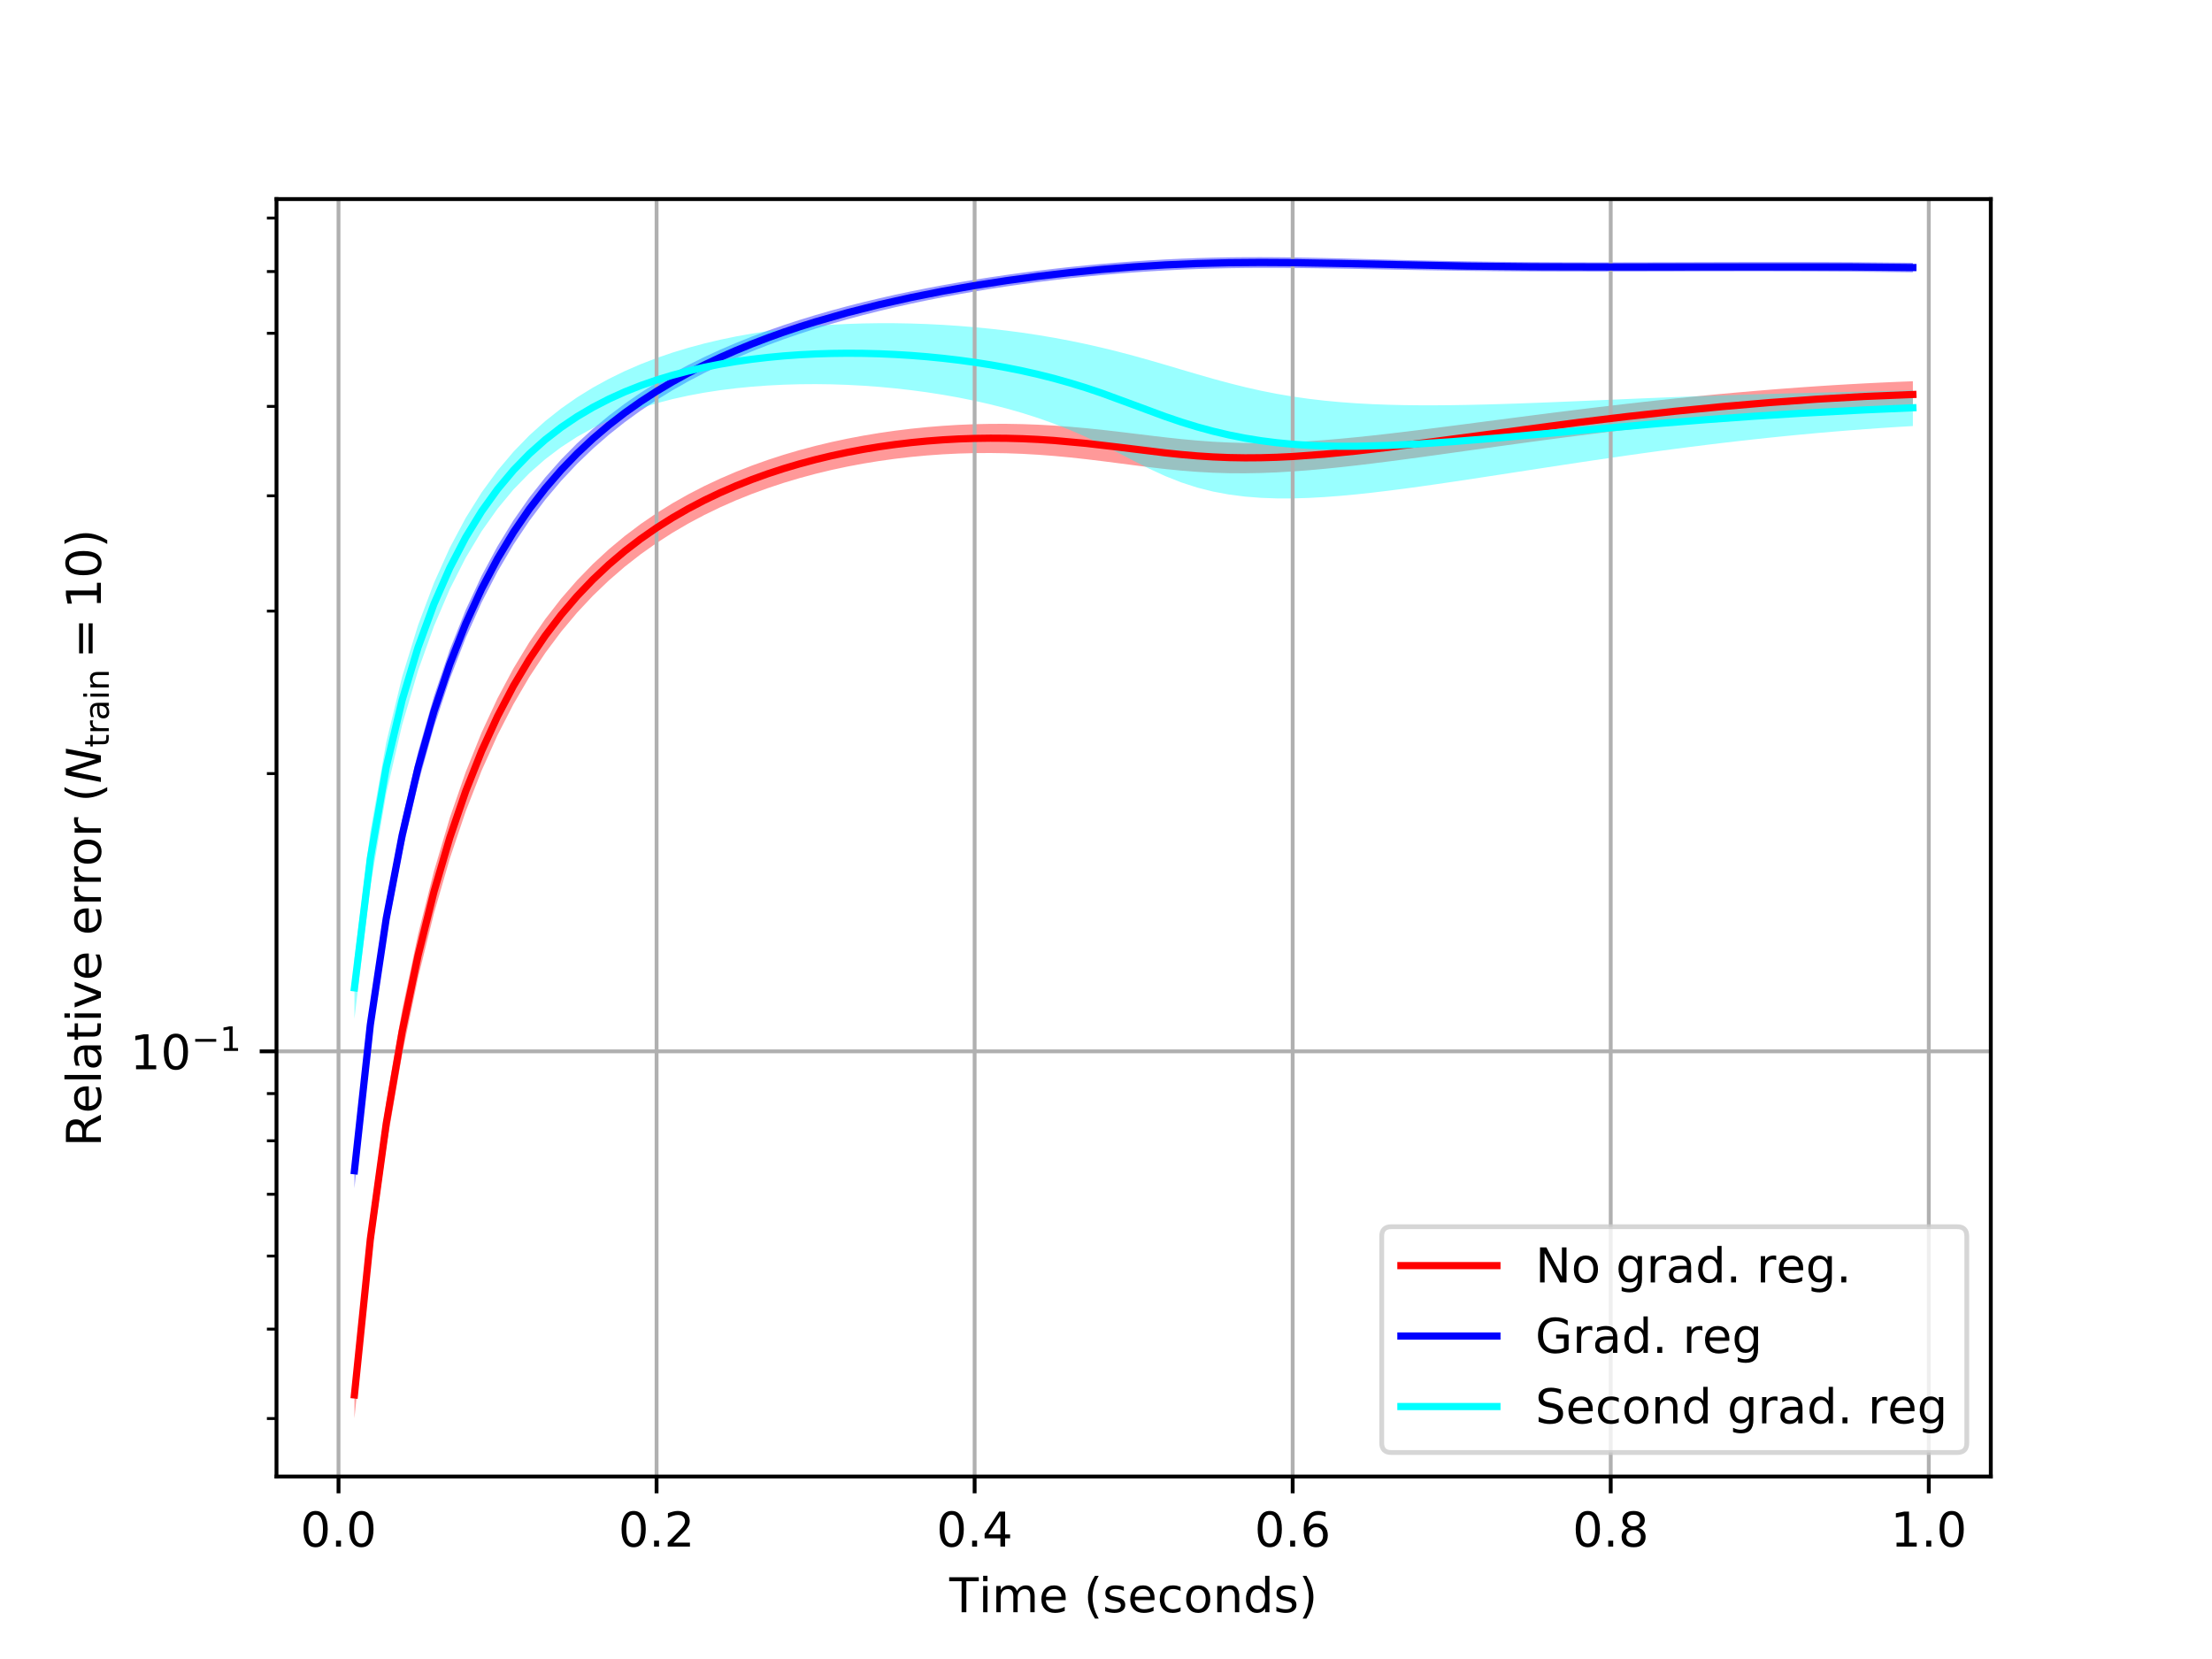 <?xml version="1.0" encoding="utf-8" standalone="no"?>
<!DOCTYPE svg PUBLIC "-//W3C//DTD SVG 1.1//EN"
  "http://www.w3.org/Graphics/SVG/1.1/DTD/svg11.dtd">
<!-- Created with matplotlib (https://matplotlib.org/) -->
<svg height="345.6pt" version="1.1" viewBox="0 0 460.8 345.6" width="460.8pt" xmlns="http://www.w3.org/2000/svg" xmlns:xlink="http://www.w3.org/1999/xlink">
 <defs>
  <style type="text/css">
*{stroke-linecap:butt;stroke-linejoin:round;white-space:pre;}
  </style>
 </defs>
 <g id="figure_1">
  <g id="patch_1">
   <path d="M 0 345.6 
L 460.8 345.6 
L 460.8 0 
L 0 0 
z
" style="fill:#ffffff;"/>
  </g>
  <g id="axes_1">
   <g id="patch_2">
    <path d="M 57.6 307.584 
L 414.72 307.584 
L 414.72 41.472 
L 57.6 41.472 
z
" style="fill:#ffffff;"/>
   </g>
   <g id="PolyCollection_1">
    <path clip-path="url(#p4f40682e6f)" d="M 73.833 285.961 
L 73.833 295.488 
L 77.146 263.022 
L 80.458 238.893 
L 83.771 219.631 
L 87.084 203.701 
L 90.397 190.274 
L 93.71 178.832 
L 97.022 169.007 
L 100.335 160.518 
L 103.648 153.141 
L 106.961 146.694 
L 110.274 141.03 
L 113.586 136.029 
L 116.899 131.591 
L 120.212 127.636 
L 123.525 124.097 
L 126.838 120.919 
L 130.15 118.054 
L 133.463 115.466 
L 136.776 113.12 
L 140.089 110.99 
L 143.402 109.053 
L 146.714 107.29 
L 150.027 105.684 
L 153.34 104.222 
L 156.653 102.89 
L 159.966 101.681 
L 163.278 100.584 
L 166.591 99.593 
L 169.904 98.702 
L 173.217 97.905 
L 176.53 97.197 
L 179.842 96.575 
L 183.155 96.035 
L 186.468 95.573 
L 189.781 95.189 
L 193.094 94.88 
L 196.406 94.644 
L 199.719 94.482 
L 203.032 94.391 
L 206.345 94.372 
L 209.658 94.424 
L 212.97 94.544 
L 216.283 94.732 
L 219.596 94.984 
L 222.909 95.294 
L 226.222 95.655 
L 229.534 96.055 
L 232.847 96.48 
L 236.16 96.912 
L 239.473 97.329 
L 242.786 97.712 
L 246.098 98.04 
L 249.411 98.3 
L 252.724 98.482 
L 256.037 98.581 
L 259.35 98.598 
L 262.662 98.538 
L 265.975 98.407 
L 269.288 98.213 
L 272.601 97.963 
L 275.914 97.666 
L 279.226 97.329 
L 282.539 96.959 
L 285.852 96.562 
L 289.165 96.144 
L 292.478 95.709 
L 295.79 95.263 
L 299.103 94.807 
L 302.416 94.347 
L 305.729 93.884 
L 309.042 93.421 
L 312.354 92.96 
L 315.667 92.503 
L 318.98 92.052 
L 322.293 91.608 
L 325.606 91.171 
L 328.918 90.744 
L 332.231 90.328 
L 335.544 89.922 
L 338.857 89.529 
L 342.17 89.148 
L 345.482 88.78 
L 348.795 88.426 
L 352.108 88.087 
L 355.421 87.762 
L 358.734 87.453 
L 362.046 87.158 
L 365.359 86.88 
L 368.672 86.618 
L 371.985 86.372 
L 375.298 86.143 
L 378.61 85.931 
L 381.923 85.736 
L 385.236 85.558 
L 388.549 85.399 
L 391.862 85.257 
L 395.174 85.135 
L 398.487 85.031 
L 398.487 79.422 
L 398.487 79.422 
L 395.174 79.551 
L 391.862 79.698 
L 388.549 79.862 
L 385.236 80.043 
L 381.923 80.24 
L 378.61 80.453 
L 375.298 80.682 
L 371.985 80.926 
L 368.672 81.185 
L 365.359 81.458 
L 362.046 81.746 
L 358.734 82.047 
L 355.421 82.362 
L 352.108 82.69 
L 348.795 83.031 
L 345.482 83.383 
L 342.17 83.747 
L 338.857 84.122 
L 335.544 84.507 
L 332.231 84.901 
L 328.918 85.305 
L 325.606 85.716 
L 322.293 86.134 
L 318.98 86.558 
L 315.667 86.986 
L 312.354 87.418 
L 309.042 87.851 
L 305.729 88.284 
L 302.416 88.715 
L 299.103 89.14 
L 295.79 89.558 
L 292.478 89.965 
L 289.165 90.357 
L 285.852 90.729 
L 282.539 91.078 
L 279.226 91.395 
L 275.914 91.677 
L 272.601 91.914 
L 269.288 92.1 
L 265.975 92.227 
L 262.662 92.287 
L 259.35 92.275 
L 256.037 92.185 
L 252.724 92.018 
L 249.411 91.776 
L 246.098 91.47 
L 242.786 91.112 
L 239.473 90.72 
L 236.16 90.315 
L 232.847 89.915 
L 229.534 89.537 
L 226.222 89.195 
L 222.909 88.899 
L 219.596 88.657 
L 216.283 88.473 
L 212.97 88.351 
L 209.658 88.292 
L 206.345 88.298 
L 203.032 88.369 
L 199.719 88.505 
L 196.406 88.708 
L 193.094 88.978 
L 189.781 89.315 
L 186.468 89.722 
L 183.155 90.2 
L 179.842 90.751 
L 176.53 91.379 
L 173.217 92.086 
L 169.904 92.877 
L 166.591 93.756 
L 163.278 94.73 
L 159.966 95.803 
L 156.653 96.983 
L 153.34 98.279 
L 150.027 99.7 
L 146.714 101.258 
L 143.402 102.966 
L 140.089 104.84 
L 136.776 106.898 
L 133.463 109.163 
L 130.15 111.661 
L 126.838 114.422 
L 123.525 117.483 
L 120.212 120.89 
L 116.899 124.696 
L 113.586 128.966 
L 110.274 133.78 
L 106.961 139.234 
L 103.648 145.45 
L 100.335 152.576 
L 97.022 160.798 
L 93.71 170.347 
L 90.397 181.517 
L 87.084 194.694 
L 83.771 210.414 
L 80.458 229.519 
L 77.146 253.548 
L 73.833 285.961 
z
" style="fill:#ff0000;fill-opacity:0.4;"/>
   </g>
   <g id="PolyCollection_2">
    <path clip-path="url(#p4f40682e6f)" d="M 73.833 240.381 
L 73.833 247.549 
L 77.146 217.099 
L 80.458 194.911 
L 83.771 177.494 
L 87.084 163.287 
L 90.397 151.442 
L 93.71 141.425 
L 97.022 132.865 
L 100.335 125.484 
L 103.648 119.069 
L 106.961 113.452 
L 110.274 108.497 
L 113.586 104.099 
L 116.899 100.172 
L 120.212 96.645 
L 123.525 93.461 
L 126.838 90.574 
L 130.15 87.945 
L 133.463 85.542 
L 136.776 83.336 
L 140.089 81.306 
L 143.402 79.432 
L 146.714 77.697 
L 150.027 76.087 
L 153.34 74.59 
L 156.653 73.195 
L 159.966 71.892 
L 163.278 70.674 
L 166.591 69.533 
L 169.904 68.463 
L 173.217 67.459 
L 176.53 66.515 
L 179.842 65.628 
L 183.155 64.794 
L 186.468 64.008 
L 189.781 63.268 
L 193.094 62.572 
L 196.406 61.917 
L 199.719 61.301 
L 203.032 60.722 
L 206.345 60.179 
L 209.658 59.67 
L 212.97 59.195 
L 216.283 58.752 
L 219.596 58.34 
L 222.909 57.96 
L 226.222 57.612 
L 229.534 57.294 
L 232.847 57.008 
L 236.16 56.753 
L 239.473 56.529 
L 242.786 56.337 
L 246.098 56.175 
L 249.411 56.045 
L 252.724 55.945 
L 256.037 55.873 
L 259.35 55.828 
L 262.662 55.807 
L 265.975 55.808 
L 269.288 55.827 
L 272.601 55.862 
L 275.914 55.909 
L 279.226 55.964 
L 282.539 56.025 
L 285.852 56.088 
L 289.165 56.153 
L 292.478 56.215 
L 295.79 56.275 
L 299.103 56.331 
L 302.416 56.382 
L 305.729 56.427 
L 309.042 56.465 
L 312.354 56.498 
L 315.667 56.525 
L 318.98 56.546 
L 322.293 56.562 
L 325.606 56.572 
L 328.918 56.579 
L 332.231 56.581 
L 335.544 56.58 
L 338.857 56.576 
L 342.17 56.57 
L 345.482 56.563 
L 348.795 56.555 
L 352.108 56.548 
L 355.421 56.54 
L 358.734 56.534 
L 362.046 56.53 
L 365.359 56.529 
L 368.672 56.53 
L 371.985 56.534 
L 375.298 56.543 
L 378.61 56.555 
L 381.923 56.573 
L 385.236 56.595 
L 388.549 56.622 
L 391.862 56.655 
L 395.174 56.692 
L 398.487 56.735 
L 398.487 54.743 
L 398.487 54.743 
L 395.174 54.705 
L 391.862 54.672 
L 388.549 54.644 
L 385.236 54.622 
L 381.923 54.605 
L 378.61 54.593 
L 375.298 54.585 
L 371.985 54.581 
L 368.672 54.581 
L 365.359 54.584 
L 362.046 54.59 
L 358.734 54.597 
L 355.421 54.606 
L 352.108 54.616 
L 348.795 54.627 
L 345.482 54.636 
L 342.17 54.644 
L 338.857 54.65 
L 335.544 54.654 
L 332.231 54.653 
L 328.918 54.649 
L 325.606 54.639 
L 322.293 54.624 
L 318.98 54.603 
L 315.667 54.574 
L 312.354 54.539 
L 309.042 54.496 
L 305.729 54.445 
L 302.416 54.386 
L 299.103 54.319 
L 295.79 54.246 
L 292.478 54.167 
L 289.165 54.083 
L 285.852 53.997 
L 282.539 53.911 
L 279.226 53.827 
L 275.914 53.748 
L 272.601 53.679 
L 269.288 53.624 
L 265.975 53.586 
L 262.662 53.568 
L 259.35 53.575 
L 256.037 53.608 
L 252.724 53.671 
L 249.411 53.764 
L 246.098 53.888 
L 242.786 54.044 
L 239.473 54.231 
L 236.16 54.45 
L 232.847 54.699 
L 229.534 54.978 
L 226.222 55.286 
L 222.909 55.624 
L 219.596 55.991 
L 216.283 56.387 
L 212.97 56.813 
L 209.658 57.269 
L 206.345 57.756 
L 203.032 58.275 
L 199.719 58.828 
L 196.406 59.415 
L 193.094 60.038 
L 189.781 60.7 
L 186.468 61.403 
L 183.155 62.149 
L 179.842 62.941 
L 176.53 63.782 
L 173.217 64.677 
L 169.904 65.629 
L 166.591 66.642 
L 163.278 67.723 
L 159.966 68.877 
L 156.653 70.111 
L 153.34 71.433 
L 150.027 72.852 
L 146.714 74.377 
L 143.402 76.021 
L 140.089 77.798 
L 136.776 79.722 
L 133.463 81.814 
L 130.15 84.095 
L 126.838 86.59 
L 123.525 89.333 
L 120.212 92.359 
L 116.899 95.716 
L 113.586 99.458 
L 110.274 103.654 
L 106.961 108.389 
L 103.648 113.771 
L 100.335 119.933 
L 97.022 127.048 
L 93.71 135.335 
L 90.397 145.083 
L 87.084 156.677 
L 83.771 170.667 
L 80.458 187.916 
L 77.146 209.991 
L 73.833 240.381 
z
" style="fill:#0000ff;fill-opacity:0.4;"/>
   </g>
   <g id="PolyCollection_3">
    <path clip-path="url(#p4f40682e6f)" d="M 73.833 199.786 
L 73.833 212.24 
L 77.146 184.735 
L 80.458 165.317 
L 83.771 151.011 
L 87.084 139.73 
L 90.397 130.461 
L 93.71 122.712 
L 97.022 116.185 
L 100.335 110.662 
L 103.648 105.974 
L 106.961 101.983 
L 110.274 98.576 
L 113.586 95.659 
L 116.899 93.157 
L 120.212 91.006 
L 123.525 89.157 
L 126.838 87.565 
L 130.15 86.195 
L 133.463 85.017 
L 136.776 84.007 
L 140.089 83.144 
L 143.402 82.412 
L 146.714 81.798 
L 150.027 81.289 
L 153.34 80.877 
L 156.653 80.552 
L 159.966 80.308 
L 163.278 80.141 
L 166.591 80.045 
L 169.904 80.02 
L 173.217 80.063 
L 176.53 80.174 
L 179.842 80.351 
L 183.155 80.594 
L 186.468 80.903 
L 189.781 81.278 
L 193.094 81.722 
L 196.406 82.237 
L 199.719 82.826 
L 203.032 83.494 
L 206.345 84.247 
L 209.658 85.092 
L 212.97 86.037 
L 216.283 87.094 
L 219.596 88.271 
L 222.909 89.579 
L 226.222 91.023 
L 229.534 92.598 
L 232.847 94.276 
L 236.16 95.996 
L 239.473 97.668 
L 242.786 99.193 
L 246.098 100.504 
L 249.411 101.574 
L 252.724 102.408 
L 256.037 103.024 
L 259.35 103.448 
L 262.662 103.708 
L 265.975 103.828 
L 269.288 103.828 
L 272.601 103.729 
L 275.914 103.546 
L 279.226 103.294 
L 282.539 102.985 
L 285.852 102.628 
L 289.165 102.233 
L 292.478 101.807 
L 295.79 101.356 
L 299.103 100.885 
L 302.416 100.4 
L 305.729 99.903 
L 309.042 99.399 
L 312.354 98.89 
L 315.667 98.379 
L 318.98 97.868 
L 322.293 97.358 
L 325.606 96.853 
L 328.918 96.352 
L 332.231 95.858 
L 335.544 95.372 
L 338.857 94.895 
L 342.17 94.429 
L 345.482 93.974 
L 348.795 93.531 
L 352.108 93.101 
L 355.421 92.685 
L 358.734 92.284 
L 362.046 91.898 
L 365.359 91.528 
L 368.672 91.173 
L 371.985 90.835 
L 375.298 90.514 
L 378.61 90.21 
L 381.923 89.923 
L 385.236 89.653 
L 388.549 89.4 
L 391.862 89.166 
L 395.174 88.95 
L 398.487 88.753 
L 398.487 81.31 
L 398.487 81.31 
L 395.174 81.39 
L 391.862 81.47 
L 388.549 81.55 
L 385.236 81.631 
L 381.923 81.712 
L 378.61 81.795 
L 375.298 81.88 
L 371.985 81.967 
L 368.672 82.058 
L 365.359 82.153 
L 362.046 82.255 
L 358.734 82.362 
L 355.421 82.475 
L 352.108 82.595 
L 348.795 82.721 
L 345.482 82.853 
L 342.17 82.989 
L 338.857 83.129 
L 335.544 83.271 
L 332.231 83.413 
L 328.918 83.555 
L 325.606 83.693 
L 322.293 83.827 
L 318.98 83.955 
L 315.667 84.073 
L 312.354 84.18 
L 309.042 84.272 
L 305.729 84.347 
L 302.416 84.4 
L 299.103 84.429 
L 295.79 84.428 
L 292.478 84.392 
L 289.165 84.315 
L 285.852 84.191 
L 282.539 84.013 
L 279.226 83.772 
L 275.914 83.463 
L 272.601 83.075 
L 269.288 82.604 
L 265.975 82.042 
L 262.662 81.387 
L 259.35 80.641 
L 256.037 79.812 
L 252.724 78.913 
L 249.411 77.963 
L 246.098 76.986 
L 242.786 76.005 
L 239.473 75.042 
L 236.16 74.116 
L 232.847 73.241 
L 229.534 72.427 
L 226.222 71.675 
L 222.909 70.987 
L 219.596 70.364 
L 216.283 69.804 
L 212.97 69.306 
L 209.658 68.868 
L 206.345 68.487 
L 203.032 68.163 
L 199.719 67.892 
L 196.406 67.673 
L 193.094 67.506 
L 189.781 67.392 
L 186.468 67.332 
L 183.155 67.326 
L 179.842 67.376 
L 176.53 67.484 
L 173.217 67.653 
L 169.904 67.883 
L 166.591 68.178 
L 163.278 68.54 
L 159.966 68.976 
L 156.653 69.488 
L 153.34 70.084 
L 150.027 70.77 
L 146.714 71.554 
L 143.402 72.446 
L 140.089 73.454 
L 136.776 74.59 
L 133.463 75.869 
L 130.15 77.306 
L 126.838 78.921 
L 123.525 80.738 
L 120.212 82.784 
L 116.899 85.096 
L 113.586 87.716 
L 110.274 90.697 
L 106.961 94.108 
L 103.648 98.032 
L 100.335 102.576 
L 97.022 107.873 
L 93.71 114.091 
L 90.397 121.45 
L 87.084 130.254 
L 83.771 140.996 
L 80.458 154.657 
L 77.146 173.285 
L 73.833 199.786 
z
" style="fill:#00ffff;fill-opacity:0.4;"/>
   </g>
   <g id="matplotlib.axis_1">
    <g id="xtick_1">
     <g id="line2d_1">
      <path clip-path="url(#p4f40682e6f)" d="M 70.52 307.584 
L 70.52 41.472 
" style="fill:none;stroke:#b0b0b0;stroke-linecap:square;stroke-width:0.8;"/>
     </g>
     <g id="line2d_2">
      <defs>
       <path d="M 0 0 
L 0 3.5 
" id="mcb058f46d9" style="stroke:#000000;stroke-width:0.8;"/>
      </defs>
      <g>
       <use style="stroke:#000000;stroke-width:0.8;" x="70.52" xlink:href="#mcb058f46d9" y="307.584"/>
      </g>
     </g>
     <g id="text_1">
      <!-- 0.0 -->
      <defs>
       <path d="M 31.781 66.406 
Q 24.172 66.406 20.328 58.906 
Q 16.5 51.422 16.5 36.375 
Q 16.5 21.391 20.328 13.891 
Q 24.172 6.391 31.781 6.391 
Q 39.453 6.391 43.281 13.891 
Q 47.125 21.391 47.125 36.375 
Q 47.125 51.422 43.281 58.906 
Q 39.453 66.406 31.781 66.406 
z
M 31.781 74.219 
Q 44.047 74.219 50.516 64.516 
Q 56.984 54.828 56.984 36.375 
Q 56.984 17.969 50.516 8.266 
Q 44.047 -1.422 31.781 -1.422 
Q 19.531 -1.422 13.062 8.266 
Q 6.594 17.969 6.594 36.375 
Q 6.594 54.828 13.062 64.516 
Q 19.531 74.219 31.781 74.219 
z
" id="DejaVuSans-48"/>
       <path d="M 10.688 12.406 
L 21 12.406 
L 21 0 
L 10.688 0 
z
" id="DejaVuSans-46"/>
      </defs>
      <g transform="translate(62.568 322.182)scale(0.1 -0.1)">
       <use xlink:href="#DejaVuSans-48"/>
       <use x="63.623" xlink:href="#DejaVuSans-46"/>
       <use x="95.41" xlink:href="#DejaVuSans-48"/>
      </g>
     </g>
    </g>
    <g id="xtick_2">
     <g id="line2d_3">
      <path clip-path="url(#p4f40682e6f)" d="M 136.776 307.584 
L 136.776 41.472 
" style="fill:none;stroke:#b0b0b0;stroke-linecap:square;stroke-width:0.8;"/>
     </g>
     <g id="line2d_4">
      <g>
       <use style="stroke:#000000;stroke-width:0.8;" x="136.776" xlink:href="#mcb058f46d9" y="307.584"/>
      </g>
     </g>
     <g id="text_2">
      <!-- 0.2 -->
      <defs>
       <path d="M 19.188 8.297 
L 53.609 8.297 
L 53.609 0 
L 7.328 0 
L 7.328 8.297 
Q 12.938 14.109 22.625 23.891 
Q 32.328 33.688 34.812 36.531 
Q 39.547 41.844 41.422 45.531 
Q 43.312 49.219 43.312 52.781 
Q 43.312 58.594 39.234 62.25 
Q 35.156 65.922 28.609 65.922 
Q 23.969 65.922 18.812 64.312 
Q 13.672 62.703 7.812 59.422 
L 7.812 69.391 
Q 13.766 71.781 18.938 73 
Q 24.125 74.219 28.422 74.219 
Q 39.75 74.219 46.484 68.547 
Q 53.219 62.891 53.219 53.422 
Q 53.219 48.922 51.531 44.891 
Q 49.859 40.875 45.406 35.406 
Q 44.188 33.984 37.641 27.219 
Q 31.109 20.453 19.188 8.297 
z
" id="DejaVuSans-50"/>
      </defs>
      <g transform="translate(128.824 322.182)scale(0.1 -0.1)">
       <use xlink:href="#DejaVuSans-48"/>
       <use x="63.623" xlink:href="#DejaVuSans-46"/>
       <use x="95.41" xlink:href="#DejaVuSans-50"/>
      </g>
     </g>
    </g>
    <g id="xtick_3">
     <g id="line2d_5">
      <path clip-path="url(#p4f40682e6f)" d="M 203.032 307.584 
L 203.032 41.472 
" style="fill:none;stroke:#b0b0b0;stroke-linecap:square;stroke-width:0.8;"/>
     </g>
     <g id="line2d_6">
      <g>
       <use style="stroke:#000000;stroke-width:0.8;" x="203.032" xlink:href="#mcb058f46d9" y="307.584"/>
      </g>
     </g>
     <g id="text_3">
      <!-- 0.4 -->
      <defs>
       <path d="M 37.797 64.312 
L 12.891 25.391 
L 37.797 25.391 
z
M 35.203 72.906 
L 47.609 72.906 
L 47.609 25.391 
L 58.016 25.391 
L 58.016 17.188 
L 47.609 17.188 
L 47.609 0 
L 37.797 0 
L 37.797 17.188 
L 4.891 17.188 
L 4.891 26.703 
z
" id="DejaVuSans-52"/>
      </defs>
      <g transform="translate(195.08 322.182)scale(0.1 -0.1)">
       <use xlink:href="#DejaVuSans-48"/>
       <use x="63.623" xlink:href="#DejaVuSans-46"/>
       <use x="95.41" xlink:href="#DejaVuSans-52"/>
      </g>
     </g>
    </g>
    <g id="xtick_4">
     <g id="line2d_7">
      <path clip-path="url(#p4f40682e6f)" d="M 269.288 307.584 
L 269.288 41.472 
" style="fill:none;stroke:#b0b0b0;stroke-linecap:square;stroke-width:0.8;"/>
     </g>
     <g id="line2d_8">
      <g>
       <use style="stroke:#000000;stroke-width:0.8;" x="269.288" xlink:href="#mcb058f46d9" y="307.584"/>
      </g>
     </g>
     <g id="text_4">
      <!-- 0.6 -->
      <defs>
       <path d="M 33.016 40.375 
Q 26.375 40.375 22.484 35.828 
Q 18.609 31.297 18.609 23.391 
Q 18.609 15.531 22.484 10.953 
Q 26.375 6.391 33.016 6.391 
Q 39.656 6.391 43.531 10.953 
Q 47.406 15.531 47.406 23.391 
Q 47.406 31.297 43.531 35.828 
Q 39.656 40.375 33.016 40.375 
z
M 52.594 71.297 
L 52.594 62.312 
Q 48.875 64.062 45.094 64.984 
Q 41.312 65.922 37.594 65.922 
Q 27.828 65.922 22.672 59.328 
Q 17.531 52.734 16.797 39.406 
Q 19.672 43.656 24.016 45.922 
Q 28.375 48.188 33.594 48.188 
Q 44.578 48.188 50.953 41.516 
Q 57.328 34.859 57.328 23.391 
Q 57.328 12.156 50.688 5.359 
Q 44.047 -1.422 33.016 -1.422 
Q 20.359 -1.422 13.672 8.266 
Q 6.984 17.969 6.984 36.375 
Q 6.984 53.656 15.188 63.938 
Q 23.391 74.219 37.203 74.219 
Q 40.922 74.219 44.703 73.484 
Q 48.484 72.75 52.594 71.297 
z
" id="DejaVuSans-54"/>
      </defs>
      <g transform="translate(261.336 322.182)scale(0.1 -0.1)">
       <use xlink:href="#DejaVuSans-48"/>
       <use x="63.623" xlink:href="#DejaVuSans-46"/>
       <use x="95.41" xlink:href="#DejaVuSans-54"/>
      </g>
     </g>
    </g>
    <g id="xtick_5">
     <g id="line2d_9">
      <path clip-path="url(#p4f40682e6f)" d="M 335.544 307.584 
L 335.544 41.472 
" style="fill:none;stroke:#b0b0b0;stroke-linecap:square;stroke-width:0.8;"/>
     </g>
     <g id="line2d_10">
      <g>
       <use style="stroke:#000000;stroke-width:0.8;" x="335.544" xlink:href="#mcb058f46d9" y="307.584"/>
      </g>
     </g>
     <g id="text_5">
      <!-- 0.8 -->
      <defs>
       <path d="M 31.781 34.625 
Q 24.75 34.625 20.719 30.859 
Q 16.703 27.094 16.703 20.516 
Q 16.703 13.922 20.719 10.156 
Q 24.75 6.391 31.781 6.391 
Q 38.812 6.391 42.859 10.172 
Q 46.922 13.969 46.922 20.516 
Q 46.922 27.094 42.891 30.859 
Q 38.875 34.625 31.781 34.625 
z
M 21.922 38.812 
Q 15.578 40.375 12.031 44.719 
Q 8.5 49.078 8.5 55.328 
Q 8.5 64.062 14.719 69.141 
Q 20.953 74.219 31.781 74.219 
Q 42.672 74.219 48.875 69.141 
Q 55.078 64.062 55.078 55.328 
Q 55.078 49.078 51.531 44.719 
Q 48 40.375 41.703 38.812 
Q 48.828 37.156 52.797 32.312 
Q 56.781 27.484 56.781 20.516 
Q 56.781 9.906 50.312 4.234 
Q 43.844 -1.422 31.781 -1.422 
Q 19.734 -1.422 13.25 4.234 
Q 6.781 9.906 6.781 20.516 
Q 6.781 27.484 10.781 32.312 
Q 14.797 37.156 21.922 38.812 
z
M 18.312 54.391 
Q 18.312 48.734 21.844 45.562 
Q 25.391 42.391 31.781 42.391 
Q 38.141 42.391 41.719 45.562 
Q 45.312 48.734 45.312 54.391 
Q 45.312 60.062 41.719 63.234 
Q 38.141 66.406 31.781 66.406 
Q 25.391 66.406 21.844 63.234 
Q 18.312 60.062 18.312 54.391 
z
" id="DejaVuSans-56"/>
      </defs>
      <g transform="translate(327.592 322.182)scale(0.1 -0.1)">
       <use xlink:href="#DejaVuSans-48"/>
       <use x="63.623" xlink:href="#DejaVuSans-46"/>
       <use x="95.41" xlink:href="#DejaVuSans-56"/>
      </g>
     </g>
    </g>
    <g id="xtick_6">
     <g id="line2d_11">
      <path clip-path="url(#p4f40682e6f)" d="M 401.8 307.584 
L 401.8 41.472 
" style="fill:none;stroke:#b0b0b0;stroke-linecap:square;stroke-width:0.8;"/>
     </g>
     <g id="line2d_12">
      <g>
       <use style="stroke:#000000;stroke-width:0.8;" x="401.8" xlink:href="#mcb058f46d9" y="307.584"/>
      </g>
     </g>
     <g id="text_6">
      <!-- 1.0 -->
      <defs>
       <path d="M 12.406 8.297 
L 28.516 8.297 
L 28.516 63.922 
L 10.984 60.406 
L 10.984 69.391 
L 28.422 72.906 
L 38.281 72.906 
L 38.281 8.297 
L 54.391 8.297 
L 54.391 0 
L 12.406 0 
z
" id="DejaVuSans-49"/>
      </defs>
      <g transform="translate(393.849 322.182)scale(0.1 -0.1)">
       <use xlink:href="#DejaVuSans-49"/>
       <use x="63.623" xlink:href="#DejaVuSans-46"/>
       <use x="95.41" xlink:href="#DejaVuSans-48"/>
      </g>
     </g>
    </g>
    <g id="text_7">
     <!-- $\mathrm{Time \ (seconds)}$ -->
     <defs>
      <path d="M -0.297 72.906 
L 61.375 72.906 
L 61.375 64.594 
L 35.5 64.594 
L 35.5 0 
L 25.594 0 
L 25.594 64.594 
L -0.297 64.594 
z
" id="DejaVuSans-84"/>
      <path d="M 9.422 54.688 
L 18.406 54.688 
L 18.406 0 
L 9.422 0 
z
M 9.422 75.984 
L 18.406 75.984 
L 18.406 64.594 
L 9.422 64.594 
z
" id="DejaVuSans-105"/>
      <path d="M 52 44.188 
Q 55.375 50.25 60.062 53.125 
Q 64.75 56 71.094 56 
Q 79.641 56 84.281 50.016 
Q 88.922 44.047 88.922 33.016 
L 88.922 0 
L 79.891 0 
L 79.891 32.719 
Q 79.891 40.578 77.094 44.375 
Q 74.312 48.188 68.609 48.188 
Q 61.625 48.188 57.562 43.547 
Q 53.516 38.922 53.516 30.906 
L 53.516 0 
L 44.484 0 
L 44.484 32.719 
Q 44.484 40.625 41.703 44.406 
Q 38.922 48.188 33.109 48.188 
Q 26.219 48.188 22.156 43.531 
Q 18.109 38.875 18.109 30.906 
L 18.109 0 
L 9.078 0 
L 9.078 54.688 
L 18.109 54.688 
L 18.109 46.188 
Q 21.188 51.219 25.484 53.609 
Q 29.781 56 35.688 56 
Q 41.656 56 45.828 52.969 
Q 50 49.953 52 44.188 
z
" id="DejaVuSans-109"/>
      <path d="M 56.203 29.594 
L 56.203 25.203 
L 14.891 25.203 
Q 15.484 15.922 20.484 11.062 
Q 25.484 6.203 34.422 6.203 
Q 39.594 6.203 44.453 7.469 
Q 49.312 8.734 54.109 11.281 
L 54.109 2.781 
Q 49.266 0.734 44.188 -0.344 
Q 39.109 -1.422 33.891 -1.422 
Q 20.797 -1.422 13.156 6.188 
Q 5.516 13.812 5.516 26.812 
Q 5.516 40.234 12.766 48.109 
Q 20.016 56 32.328 56 
Q 43.359 56 49.781 48.891 
Q 56.203 41.797 56.203 29.594 
z
M 47.219 32.234 
Q 47.125 39.594 43.094 43.984 
Q 39.062 48.391 32.422 48.391 
Q 24.906 48.391 20.391 44.141 
Q 15.875 39.891 15.188 32.172 
z
" id="DejaVuSans-101"/>
      <path d="M 31 75.875 
Q 24.469 64.656 21.281 53.656 
Q 18.109 42.672 18.109 31.391 
Q 18.109 20.125 21.312 9.062 
Q 24.516 -2 31 -13.188 
L 23.188 -13.188 
Q 15.875 -1.703 12.234 9.375 
Q 8.594 20.453 8.594 31.391 
Q 8.594 42.281 12.203 53.312 
Q 15.828 64.359 23.188 75.875 
z
" id="DejaVuSans-40"/>
      <path d="M 44.281 53.078 
L 44.281 44.578 
Q 40.484 46.531 36.375 47.5 
Q 32.281 48.484 27.875 48.484 
Q 21.188 48.484 17.844 46.438 
Q 14.5 44.391 14.5 40.281 
Q 14.5 37.156 16.891 35.375 
Q 19.281 33.594 26.516 31.984 
L 29.594 31.297 
Q 39.156 29.25 43.188 25.516 
Q 47.219 21.781 47.219 15.094 
Q 47.219 7.469 41.188 3.016 
Q 35.156 -1.422 24.609 -1.422 
Q 20.219 -1.422 15.453 -0.562 
Q 10.688 0.297 5.422 2 
L 5.422 11.281 
Q 10.406 8.688 15.234 7.391 
Q 20.062 6.109 24.812 6.109 
Q 31.156 6.109 34.562 8.281 
Q 37.984 10.453 37.984 14.406 
Q 37.984 18.062 35.516 20.016 
Q 33.062 21.969 24.703 23.781 
L 21.578 24.516 
Q 13.234 26.266 9.516 29.906 
Q 5.812 33.547 5.812 39.891 
Q 5.812 47.609 11.281 51.797 
Q 16.75 56 26.812 56 
Q 31.781 56 36.172 55.266 
Q 40.578 54.547 44.281 53.078 
z
" id="DejaVuSans-115"/>
      <path d="M 48.781 52.594 
L 48.781 44.188 
Q 44.969 46.297 41.141 47.344 
Q 37.312 48.391 33.406 48.391 
Q 24.656 48.391 19.812 42.844 
Q 14.984 37.312 14.984 27.297 
Q 14.984 17.281 19.812 11.734 
Q 24.656 6.203 33.406 6.203 
Q 37.312 6.203 41.141 7.25 
Q 44.969 8.297 48.781 10.406 
L 48.781 2.094 
Q 45.016 0.344 40.984 -0.531 
Q 36.969 -1.422 32.422 -1.422 
Q 20.062 -1.422 12.781 6.344 
Q 5.516 14.109 5.516 27.297 
Q 5.516 40.672 12.859 48.328 
Q 20.219 56 33.016 56 
Q 37.156 56 41.109 55.141 
Q 45.062 54.297 48.781 52.594 
z
" id="DejaVuSans-99"/>
      <path d="M 30.609 48.391 
Q 23.391 48.391 19.188 42.75 
Q 14.984 37.109 14.984 27.297 
Q 14.984 17.484 19.156 11.844 
Q 23.344 6.203 30.609 6.203 
Q 37.797 6.203 41.984 11.859 
Q 46.188 17.531 46.188 27.297 
Q 46.188 37.016 41.984 42.703 
Q 37.797 48.391 30.609 48.391 
z
M 30.609 56 
Q 42.328 56 49.016 48.375 
Q 55.719 40.766 55.719 27.297 
Q 55.719 13.875 49.016 6.219 
Q 42.328 -1.422 30.609 -1.422 
Q 18.844 -1.422 12.172 6.219 
Q 5.516 13.875 5.516 27.297 
Q 5.516 40.766 12.172 48.375 
Q 18.844 56 30.609 56 
z
" id="DejaVuSans-111"/>
      <path d="M 54.891 33.016 
L 54.891 0 
L 45.906 0 
L 45.906 32.719 
Q 45.906 40.484 42.875 44.328 
Q 39.844 48.188 33.797 48.188 
Q 26.516 48.188 22.312 43.547 
Q 18.109 38.922 18.109 30.906 
L 18.109 0 
L 9.078 0 
L 9.078 54.688 
L 18.109 54.688 
L 18.109 46.188 
Q 21.344 51.125 25.703 53.562 
Q 30.078 56 35.797 56 
Q 45.219 56 50.047 50.172 
Q 54.891 44.344 54.891 33.016 
z
" id="DejaVuSans-110"/>
      <path d="M 45.406 46.391 
L 45.406 75.984 
L 54.391 75.984 
L 54.391 0 
L 45.406 0 
L 45.406 8.203 
Q 42.578 3.328 38.25 0.953 
Q 33.938 -1.422 27.875 -1.422 
Q 17.969 -1.422 11.734 6.484 
Q 5.516 14.406 5.516 27.297 
Q 5.516 40.188 11.734 48.094 
Q 17.969 56 27.875 56 
Q 33.938 56 38.25 53.625 
Q 42.578 51.266 45.406 46.391 
z
M 14.797 27.297 
Q 14.797 17.391 18.875 11.75 
Q 22.953 6.109 30.078 6.109 
Q 37.203 6.109 41.297 11.75 
Q 45.406 17.391 45.406 27.297 
Q 45.406 37.203 41.297 42.844 
Q 37.203 48.484 30.078 48.484 
Q 22.953 48.484 18.875 42.844 
Q 14.797 37.203 14.797 27.297 
z
" id="DejaVuSans-100"/>
      <path d="M 8.016 75.875 
L 15.828 75.875 
Q 23.141 64.359 26.781 53.312 
Q 30.422 42.281 30.422 31.391 
Q 30.422 20.453 26.781 9.375 
Q 23.141 -1.703 15.828 -13.188 
L 8.016 -13.188 
Q 14.5 -2 17.703 9.062 
Q 20.906 20.125 20.906 31.391 
Q 20.906 42.672 17.703 53.656 
Q 14.5 64.656 8.016 75.875 
z
" id="DejaVuSans-41"/>
     </defs>
     <g transform="translate(197.76 335.861)scale(0.1 -0.1)">
      <use transform="translate(0 0.016)" xlink:href="#DejaVuSans-84"/>
      <use transform="translate(61.084 0.016)" xlink:href="#DejaVuSans-105"/>
      <use transform="translate(88.867 0.016)" xlink:href="#DejaVuSans-109"/>
      <use transform="translate(186.279 0.016)" xlink:href="#DejaVuSans-101"/>
      <use transform="translate(280.273 0.016)" xlink:href="#DejaVuSans-40"/>
      <use transform="translate(319.287 0.016)" xlink:href="#DejaVuSans-115"/>
      <use transform="translate(371.386 0.016)" xlink:href="#DejaVuSans-101"/>
      <use transform="translate(432.91 0.016)" xlink:href="#DejaVuSans-99"/>
      <use transform="translate(487.89 0.016)" xlink:href="#DejaVuSans-111"/>
      <use transform="translate(549.072 0.016)" xlink:href="#DejaVuSans-110"/>
      <use transform="translate(612.451 0.016)" xlink:href="#DejaVuSans-100"/>
      <use transform="translate(675.927 0.016)" xlink:href="#DejaVuSans-115"/>
      <use transform="translate(728.027 0.016)" xlink:href="#DejaVuSans-41"/>
     </g>
    </g>
   </g>
   <g id="matplotlib.axis_2">
    <g id="ytick_1">
     <g id="line2d_13">
      <path clip-path="url(#p4f40682e6f)" d="M 57.6 219.017 
L 414.72 219.017 
" style="fill:none;stroke:#b0b0b0;stroke-linecap:square;stroke-width:0.8;"/>
     </g>
     <g id="line2d_14">
      <defs>
       <path d="M 0 0 
L -3.5 0 
" id="m6365d3a2de" style="stroke:#000000;stroke-width:0.8;"/>
      </defs>
      <g>
       <use style="stroke:#000000;stroke-width:0.8;" x="57.6" xlink:href="#m6365d3a2de" y="219.017"/>
      </g>
     </g>
     <g id="text_8">
      <!-- $\mathdefault{10^{-1}}$ -->
      <defs>
       <path d="M 10.594 35.5 
L 73.188 35.5 
L 73.188 27.203 
L 10.594 27.203 
z
" id="DejaVuSans-8722"/>
      </defs>
      <g transform="translate(27.1 222.816)scale(0.1 -0.1)">
       <use transform="translate(0 0.684)" xlink:href="#DejaVuSans-49"/>
       <use transform="translate(63.623 0.684)" xlink:href="#DejaVuSans-48"/>
       <use transform="translate(128.203 38.966)scale(0.7)" xlink:href="#DejaVuSans-8722"/>
       <use transform="translate(186.855 38.966)scale(0.7)" xlink:href="#DejaVuSans-49"/>
      </g>
     </g>
    </g>
    <g id="ytick_2">
     <g id="line2d_15">
      <defs>
       <path d="M 0 0 
L -2 0 
" id="mcad5b3515f" style="stroke:#000000;stroke-width:0.6;"/>
      </defs>
      <g>
       <use style="stroke:#000000;stroke-width:0.6;" x="57.6" xlink:href="#mcad5b3515f" y="295.51"/>
      </g>
     </g>
    </g>
    <g id="ytick_3">
     <g id="line2d_16">
      <g>
       <use style="stroke:#000000;stroke-width:0.6;" x="57.6" xlink:href="#mcad5b3515f" y="276.882"/>
      </g>
     </g>
    </g>
    <g id="ytick_4">
     <g id="line2d_17">
      <g>
       <use style="stroke:#000000;stroke-width:0.6;" x="57.6" xlink:href="#mcad5b3515f" y="261.661"/>
      </g>
     </g>
    </g>
    <g id="ytick_5">
     <g id="line2d_18">
      <g>
       <use style="stroke:#000000;stroke-width:0.6;" x="57.6" xlink:href="#mcad5b3515f" y="248.792"/>
      </g>
     </g>
    </g>
    <g id="ytick_6">
     <g id="line2d_19">
      <g>
       <use style="stroke:#000000;stroke-width:0.6;" x="57.6" xlink:href="#mcad5b3515f" y="237.645"/>
      </g>
     </g>
    </g>
    <g id="ytick_7">
     <g id="line2d_20">
      <g>
       <use style="stroke:#000000;stroke-width:0.6;" x="57.6" xlink:href="#mcad5b3515f" y="227.812"/>
      </g>
     </g>
    </g>
    <g id="ytick_8">
     <g id="line2d_21">
      <g>
       <use style="stroke:#000000;stroke-width:0.6;" x="57.6" xlink:href="#mcad5b3515f" y="161.151"/>
      </g>
     </g>
    </g>
    <g id="ytick_9">
     <g id="line2d_22">
      <g>
       <use style="stroke:#000000;stroke-width:0.6;" x="57.6" xlink:href="#mcad5b3515f" y="127.303"/>
      </g>
     </g>
    </g>
    <g id="ytick_10">
     <g id="line2d_23">
      <g>
       <use style="stroke:#000000;stroke-width:0.6;" x="57.6" xlink:href="#mcad5b3515f" y="103.286"/>
      </g>
     </g>
    </g>
    <g id="ytick_11">
     <g id="line2d_24">
      <g>
       <use style="stroke:#000000;stroke-width:0.6;" x="57.6" xlink:href="#mcad5b3515f" y="84.658"/>
      </g>
     </g>
    </g>
    <g id="ytick_12">
     <g id="line2d_25">
      <g>
       <use style="stroke:#000000;stroke-width:0.6;" x="57.6" xlink:href="#mcad5b3515f" y="69.437"/>
      </g>
     </g>
    </g>
    <g id="ytick_13">
     <g id="line2d_26">
      <g>
       <use style="stroke:#000000;stroke-width:0.6;" x="57.6" xlink:href="#mcad5b3515f" y="56.569"/>
      </g>
     </g>
    </g>
    <g id="ytick_14">
     <g id="line2d_27">
      <g>
       <use style="stroke:#000000;stroke-width:0.6;" x="57.6" xlink:href="#mcad5b3515f" y="45.421"/>
      </g>
     </g>
    </g>
    <g id="text_9">
     <!-- $\mathrm{Relative \ error}$ ($N_{\mathrm{train}}=10$) -->
     <defs>
      <path d="M 44.391 34.188 
Q 47.562 33.109 50.562 29.594 
Q 53.562 26.078 56.594 19.922 
L 66.609 0 
L 56 0 
L 46.688 18.703 
Q 43.062 26.031 39.672 28.422 
Q 36.281 30.812 30.422 30.812 
L 19.672 30.812 
L 19.672 0 
L 9.812 0 
L 9.812 72.906 
L 32.078 72.906 
Q 44.578 72.906 50.734 67.672 
Q 56.891 62.453 56.891 51.906 
Q 56.891 45.016 53.688 40.469 
Q 50.484 35.938 44.391 34.188 
z
M 19.672 64.797 
L 19.672 38.922 
L 32.078 38.922 
Q 39.203 38.922 42.844 42.219 
Q 46.484 45.516 46.484 51.906 
Q 46.484 58.297 42.844 61.547 
Q 39.203 64.797 32.078 64.797 
z
" id="DejaVuSans-82"/>
      <path d="M 9.422 75.984 
L 18.406 75.984 
L 18.406 0 
L 9.422 0 
z
" id="DejaVuSans-108"/>
      <path d="M 34.281 27.484 
Q 23.391 27.484 19.188 25 
Q 14.984 22.516 14.984 16.5 
Q 14.984 11.719 18.141 8.906 
Q 21.297 6.109 26.703 6.109 
Q 34.188 6.109 38.703 11.406 
Q 43.219 16.703 43.219 25.484 
L 43.219 27.484 
z
M 52.203 31.203 
L 52.203 0 
L 43.219 0 
L 43.219 8.297 
Q 40.141 3.328 35.547 0.953 
Q 30.953 -1.422 24.312 -1.422 
Q 15.922 -1.422 10.953 3.297 
Q 6 8.016 6 15.922 
Q 6 25.141 12.172 29.828 
Q 18.359 34.516 30.609 34.516 
L 43.219 34.516 
L 43.219 35.406 
Q 43.219 41.609 39.141 45 
Q 35.062 48.391 27.688 48.391 
Q 23 48.391 18.547 47.266 
Q 14.109 46.141 10.016 43.891 
L 10.016 52.203 
Q 14.938 54.109 19.578 55.047 
Q 24.219 56 28.609 56 
Q 40.484 56 46.344 49.844 
Q 52.203 43.703 52.203 31.203 
z
" id="DejaVuSans-97"/>
      <path d="M 18.312 70.219 
L 18.312 54.688 
L 36.812 54.688 
L 36.812 47.703 
L 18.312 47.703 
L 18.312 18.016 
Q 18.312 11.328 20.141 9.422 
Q 21.969 7.516 27.594 7.516 
L 36.812 7.516 
L 36.812 0 
L 27.594 0 
Q 17.188 0 13.234 3.875 
Q 9.281 7.766 9.281 18.016 
L 9.281 47.703 
L 2.688 47.703 
L 2.688 54.688 
L 9.281 54.688 
L 9.281 70.219 
z
" id="DejaVuSans-116"/>
      <path d="M 2.984 54.688 
L 12.5 54.688 
L 29.594 8.797 
L 46.688 54.688 
L 56.203 54.688 
L 35.688 0 
L 23.484 0 
z
" id="DejaVuSans-118"/>
      <path d="M 41.109 46.297 
Q 39.594 47.172 37.812 47.578 
Q 36.031 48 33.891 48 
Q 26.266 48 22.188 43.047 
Q 18.109 38.094 18.109 28.812 
L 18.109 0 
L 9.078 0 
L 9.078 54.688 
L 18.109 54.688 
L 18.109 46.188 
Q 20.953 51.172 25.484 53.578 
Q 30.031 56 36.531 56 
Q 37.453 56 38.578 55.875 
Q 39.703 55.766 41.062 55.516 
z
" id="DejaVuSans-114"/>
      <path id="DejaVuSans-32"/>
      <path d="M 16.891 72.906 
L 30.172 72.906 
L 50.297 10.406 
L 62.5 72.906 
L 72.125 72.906 
L 57.906 0 
L 44.578 0 
L 24.516 62.891 
L 12.312 0 
L 2.688 0 
z
" id="DejaVuSans-Oblique-78"/>
      <path d="M 10.594 45.406 
L 73.188 45.406 
L 73.188 37.203 
L 10.594 37.203 
z
M 10.594 25.484 
L 73.188 25.484 
L 73.188 17.188 
L 10.594 17.188 
z
" id="DejaVuSans-61"/>
     </defs>
     <g transform="translate(21.02 238.878)rotate(-90)scale(0.1 -0.1)">
      <use transform="translate(0 0.016)" xlink:href="#DejaVuSans-82"/>
      <use transform="translate(69.482 0.016)" xlink:href="#DejaVuSans-101"/>
      <use transform="translate(131.006 0.016)" xlink:href="#DejaVuSans-108"/>
      <use transform="translate(158.789 0.016)" xlink:href="#DejaVuSans-97"/>
      <use transform="translate(220.068 0.016)" xlink:href="#DejaVuSans-116"/>
      <use transform="translate(259.277 0.016)" xlink:href="#DejaVuSans-105"/>
      <use transform="translate(287.061 0.016)" xlink:href="#DejaVuSans-118"/>
      <use transform="translate(346.24 0.016)" xlink:href="#DejaVuSans-101"/>
      <use transform="translate(440.234 0.016)" xlink:href="#DejaVuSans-101"/>
      <use transform="translate(501.757 0.016)" xlink:href="#DejaVuSans-114"/>
      <use transform="translate(542.871 0.016)" xlink:href="#DejaVuSans-114"/>
      <use transform="translate(583.984 0.016)" xlink:href="#DejaVuSans-111"/>
      <use transform="translate(645.166 0.016)" xlink:href="#DejaVuSans-114"/>
      <use transform="translate(686.279 0.016)" xlink:href="#DejaVuSans-32"/>
      <use transform="translate(718.066 0.016)" xlink:href="#DejaVuSans-40"/>
      <use transform="translate(757.08 0.016)" xlink:href="#DejaVuSans-Oblique-78"/>
      <use transform="translate(831.884 -16.391)scale(0.7)" xlink:href="#DejaVuSans-116"/>
      <use transform="translate(859.331 -16.391)scale(0.7)" xlink:href="#DejaVuSans-114"/>
      <use transform="translate(888.11 -16.391)scale(0.7)" xlink:href="#DejaVuSans-97"/>
      <use transform="translate(931.006 -16.391)scale(0.7)" xlink:href="#DejaVuSans-105"/>
      <use transform="translate(950.454 -16.391)scale(0.7)" xlink:href="#DejaVuSans-110"/>
      <use transform="translate(1017.036 0.016)" xlink:href="#DejaVuSans-61"/>
      <use transform="translate(1120.307 0.016)" xlink:href="#DejaVuSans-49"/>
      <use transform="translate(1183.93 0.016)" xlink:href="#DejaVuSans-48"/>
      <use transform="translate(1247.553 0.016)" xlink:href="#DejaVuSans-41"/>
     </g>
    </g>
   </g>
   <g id="line2d_28">
    <path clip-path="url(#p4f40682e6f)" d="M 73.833 290.588 
L 77.146 258.151 
L 80.458 234.075 
L 83.771 214.896 
L 87.084 199.076 
L 90.397 185.781 
L 93.71 174.482 
L 97.022 164.801 
L 100.335 156.453 
L 103.648 149.207 
L 106.961 142.881 
L 110.274 137.326 
L 113.586 132.423 
L 116.899 128.073 
L 120.212 124.195 
L 123.525 120.725 
L 126.838 117.607 
L 130.15 114.796 
L 133.463 112.255 
L 136.776 109.951 
L 140.089 107.858 
L 143.402 105.954 
L 146.714 104.22 
L 150.027 102.639 
L 153.34 101.198 
L 156.653 99.885 
L 159.966 98.69 
L 163.278 97.606 
L 166.591 96.624 
L 169.904 95.739 
L 173.217 94.945 
L 176.53 94.237 
L 179.842 93.612 
L 183.155 93.066 
L 186.468 92.596 
L 189.781 92.201 
L 193.094 91.877 
L 196.406 91.624 
L 199.719 91.44 
L 203.032 91.326 
L 206.345 91.28 
L 209.658 91.302 
L 212.97 91.39 
L 216.283 91.544 
L 219.596 91.761 
L 226.222 92.362 
L 232.847 93.133 
L 242.786 94.347 
L 246.098 94.69 
L 249.411 94.975 
L 252.724 95.187 
L 256.037 95.322 
L 259.35 95.377 
L 262.662 95.354 
L 265.975 95.26 
L 269.288 95.1 
L 275.914 94.618 
L 282.539 93.966 
L 289.165 93.2 
L 299.103 91.926 
L 328.918 87.98 
L 338.857 86.781 
L 348.795 85.685 
L 358.734 84.706 
L 368.672 83.857 
L 378.61 83.147 
L 388.549 82.585 
L 398.487 82.18 
" style="fill:none;stroke:#ff0000;stroke-linecap:square;stroke-width:1.5;"/>
   </g>
   <g id="line2d_29">
    <path clip-path="url(#p4f40682e6f)" d="M 73.833 243.888 
L 77.146 213.469 
L 80.458 191.34 
L 83.771 174.011 
L 87.084 159.917 
L 90.397 148.202 
L 93.71 138.325 
L 97.022 129.906 
L 100.335 122.663 
L 103.648 116.378 
L 106.961 110.882 
L 110.274 106.04 
L 113.586 101.746 
L 116.899 97.914 
L 120.212 94.475 
L 123.525 91.371 
L 126.838 88.559 
L 130.15 85.998 
L 133.463 83.657 
L 136.776 81.51 
L 140.089 79.534 
L 143.402 77.709 
L 146.714 76.021 
L 150.027 74.454 
L 153.34 72.997 
L 156.653 71.639 
L 159.966 70.371 
L 163.278 69.185 
L 166.591 68.075 
L 169.904 67.034 
L 176.53 65.138 
L 183.155 63.461 
L 189.781 61.974 
L 196.406 60.657 
L 203.032 59.49 
L 209.658 58.461 
L 216.283 57.561 
L 222.909 56.784 
L 229.534 56.128 
L 236.16 55.593 
L 242.786 55.182 
L 249.411 54.897 
L 256.037 54.733 
L 262.662 54.68 
L 269.288 54.718 
L 279.226 54.888 
L 305.729 55.43 
L 318.98 55.569 
L 335.544 55.611 
L 385.236 55.603 
L 398.487 55.733 
" style="fill:none;stroke:#0000ff;stroke-linecap:square;stroke-width:1.5;"/>
   </g>
   <g id="line2d_30">
    <path clip-path="url(#p4f40682e6f)" d="M 73.833 205.781 
L 77.146 178.814 
L 80.458 159.817 
L 83.771 145.853 
L 87.084 134.858 
L 90.397 125.834 
L 93.71 118.291 
L 97.022 111.925 
L 100.335 106.521 
L 103.648 101.909 
L 106.961 97.953 
L 110.274 94.543 
L 113.586 91.593 
L 116.899 89.029 
L 120.212 86.794 
L 123.525 84.841 
L 126.838 83.131 
L 130.15 81.632 
L 133.463 80.318 
L 136.776 79.166 
L 140.089 78.158 
L 143.402 77.28 
L 146.714 76.519 
L 150.027 75.864 
L 153.34 75.306 
L 156.653 74.837 
L 159.966 74.45 
L 163.278 74.139 
L 166.591 73.901 
L 169.904 73.731 
L 173.217 73.628 
L 176.53 73.588 
L 179.842 73.612 
L 183.155 73.697 
L 186.468 73.842 
L 189.781 74.047 
L 193.094 74.312 
L 196.406 74.638 
L 199.719 75.025 
L 203.032 75.477 
L 206.345 75.996 
L 209.658 76.586 
L 212.97 77.253 
L 216.283 78.002 
L 219.596 78.838 
L 222.909 79.767 
L 226.222 80.79 
L 229.534 81.904 
L 236.16 84.341 
L 242.786 86.796 
L 246.098 87.92 
L 249.411 88.937 
L 252.724 89.836 
L 256.037 90.614 
L 259.35 91.269 
L 262.662 91.804 
L 265.975 92.226 
L 269.288 92.543 
L 272.601 92.765 
L 275.914 92.902 
L 279.226 92.964 
L 282.539 92.961 
L 289.165 92.794 
L 295.79 92.463 
L 302.416 92.017 
L 312.354 91.211 
L 328.918 89.708 
L 345.482 88.228 
L 355.421 87.424 
L 365.359 86.709 
L 375.298 86.085 
L 388.549 85.383 
L 398.487 84.949 
" style="fill:none;stroke:#00ffff;stroke-linecap:square;stroke-width:1.5;"/>
   </g>
   <g id="patch_3">
    <path d="M 57.6 307.584 
L 57.6 41.472 
" style="fill:none;stroke:#000000;stroke-linecap:square;stroke-linejoin:miter;stroke-width:0.8;"/>
   </g>
   <g id="patch_4">
    <path d="M 414.72 307.584 
L 414.72 41.472 
" style="fill:none;stroke:#000000;stroke-linecap:square;stroke-linejoin:miter;stroke-width:0.8;"/>
   </g>
   <g id="patch_5">
    <path d="M 57.6 307.584 
L 414.72 307.584 
" style="fill:none;stroke:#000000;stroke-linecap:square;stroke-linejoin:miter;stroke-width:0.8;"/>
   </g>
   <g id="patch_6">
    <path d="M 57.6 41.472 
L 414.72 41.472 
" style="fill:none;stroke:#000000;stroke-linecap:square;stroke-linejoin:miter;stroke-width:0.8;"/>
   </g>
   <g id="legend_1">
    <g id="patch_7">
     <path d="M 289.836 302.584 
L 407.72 302.584 
Q 409.72 302.584 409.72 300.584 
L 409.72 257.55 
Q 409.72 255.55 407.72 255.55 
L 289.836 255.55 
Q 287.836 255.55 287.836 257.55 
L 287.836 300.584 
Q 287.836 302.584 289.836 302.584 
z
" style="fill:#ffffff;opacity:0.8;stroke:#cccccc;stroke-linejoin:miter;"/>
    </g>
    <g id="line2d_31">
     <path d="M 291.836 263.648 
L 311.836 263.648 
" style="fill:none;stroke:#ff0000;stroke-linecap:square;stroke-width:1.5;"/>
    </g>
    <g id="line2d_32"/>
    <g id="text_10">
     <!-- No grad. reg. -->
     <defs>
      <path d="M 9.812 72.906 
L 23.094 72.906 
L 55.422 11.922 
L 55.422 72.906 
L 64.984 72.906 
L 64.984 0 
L 51.703 0 
L 19.391 60.984 
L 19.391 0 
L 9.812 0 
z
" id="DejaVuSans-78"/>
      <path d="M 45.406 27.984 
Q 45.406 37.75 41.375 43.109 
Q 37.359 48.484 30.078 48.484 
Q 22.859 48.484 18.828 43.109 
Q 14.797 37.75 14.797 27.984 
Q 14.797 18.266 18.828 12.891 
Q 22.859 7.516 30.078 7.516 
Q 37.359 7.516 41.375 12.891 
Q 45.406 18.266 45.406 27.984 
z
M 54.391 6.781 
Q 54.391 -7.172 48.188 -13.984 
Q 42 -20.797 29.203 -20.797 
Q 24.469 -20.797 20.266 -20.094 
Q 16.062 -19.391 12.109 -17.922 
L 12.109 -9.188 
Q 16.062 -11.328 19.922 -12.344 
Q 23.781 -13.375 27.781 -13.375 
Q 36.625 -13.375 41.016 -8.766 
Q 45.406 -4.156 45.406 5.172 
L 45.406 9.625 
Q 42.625 4.781 38.281 2.391 
Q 33.938 0 27.875 0 
Q 17.828 0 11.672 7.656 
Q 5.516 15.328 5.516 27.984 
Q 5.516 40.672 11.672 48.328 
Q 17.828 56 27.875 56 
Q 33.938 56 38.281 53.609 
Q 42.625 51.219 45.406 46.391 
L 45.406 54.688 
L 54.391 54.688 
z
" id="DejaVuSans-103"/>
     </defs>
     <g transform="translate(319.836 267.148)scale(0.1 -0.1)">
      <use xlink:href="#DejaVuSans-78"/>
      <use x="74.805" xlink:href="#DejaVuSans-111"/>
      <use x="135.986" xlink:href="#DejaVuSans-32"/>
      <use x="167.773" xlink:href="#DejaVuSans-103"/>
      <use x="231.25" xlink:href="#DejaVuSans-114"/>
      <use x="272.363" xlink:href="#DejaVuSans-97"/>
      <use x="333.643" xlink:href="#DejaVuSans-100"/>
      <use x="397.119" xlink:href="#DejaVuSans-46"/>
      <use x="428.906" xlink:href="#DejaVuSans-32"/>
      <use x="460.693" xlink:href="#DejaVuSans-114"/>
      <use x="501.775" xlink:href="#DejaVuSans-101"/>
      <use x="563.299" xlink:href="#DejaVuSans-103"/>
      <use x="626.775" xlink:href="#DejaVuSans-46"/>
     </g>
    </g>
    <g id="line2d_33">
     <path d="M 291.836 278.326 
L 311.836 278.326 
" style="fill:none;stroke:#0000ff;stroke-linecap:square;stroke-width:1.5;"/>
    </g>
    <g id="line2d_34"/>
    <g id="text_11">
     <!-- Grad. reg -->
     <defs>
      <path d="M 59.516 10.406 
L 59.516 29.984 
L 43.406 29.984 
L 43.406 38.094 
L 69.281 38.094 
L 69.281 6.781 
Q 63.578 2.734 56.688 0.656 
Q 49.812 -1.422 42 -1.422 
Q 24.906 -1.422 15.25 8.562 
Q 5.609 18.562 5.609 36.375 
Q 5.609 54.25 15.25 64.234 
Q 24.906 74.219 42 74.219 
Q 49.125 74.219 55.547 72.453 
Q 61.969 70.703 67.391 67.281 
L 67.391 56.781 
Q 61.922 61.422 55.766 63.766 
Q 49.609 66.109 42.828 66.109 
Q 29.438 66.109 22.719 58.641 
Q 16.016 51.172 16.016 36.375 
Q 16.016 21.625 22.719 14.156 
Q 29.438 6.688 42.828 6.688 
Q 48.047 6.688 52.141 7.594 
Q 56.25 8.5 59.516 10.406 
z
" id="DejaVuSans-71"/>
     </defs>
     <g transform="translate(319.836 281.826)scale(0.1 -0.1)">
      <use xlink:href="#DejaVuSans-71"/>
      <use x="77.49" xlink:href="#DejaVuSans-114"/>
      <use x="118.604" xlink:href="#DejaVuSans-97"/>
      <use x="179.883" xlink:href="#DejaVuSans-100"/>
      <use x="243.359" xlink:href="#DejaVuSans-46"/>
      <use x="275.146" xlink:href="#DejaVuSans-32"/>
      <use x="306.934" xlink:href="#DejaVuSans-114"/>
      <use x="348.016" xlink:href="#DejaVuSans-101"/>
      <use x="409.539" xlink:href="#DejaVuSans-103"/>
     </g>
    </g>
    <g id="line2d_35">
     <path d="M 291.836 293.004 
L 311.836 293.004 
" style="fill:none;stroke:#00ffff;stroke-linecap:square;stroke-width:1.5;"/>
    </g>
    <g id="line2d_36"/>
    <g id="text_12">
     <!-- Second grad. reg -->
     <defs>
      <path d="M 53.516 70.516 
L 53.516 60.891 
Q 47.906 63.578 42.922 64.891 
Q 37.938 66.219 33.297 66.219 
Q 25.25 66.219 20.875 63.094 
Q 16.5 59.969 16.5 54.203 
Q 16.5 49.359 19.406 46.891 
Q 22.312 44.438 30.422 42.922 
L 36.375 41.703 
Q 47.406 39.594 52.656 34.297 
Q 57.906 29 57.906 20.125 
Q 57.906 9.516 50.797 4.047 
Q 43.703 -1.422 29.984 -1.422 
Q 24.812 -1.422 18.969 -0.25 
Q 13.141 0.922 6.891 3.219 
L 6.891 13.375 
Q 12.891 10.016 18.656 8.297 
Q 24.422 6.594 29.984 6.594 
Q 38.422 6.594 43.016 9.906 
Q 47.609 13.234 47.609 19.391 
Q 47.609 24.75 44.312 27.781 
Q 41.016 30.812 33.5 32.328 
L 27.484 33.5 
Q 16.453 35.688 11.516 40.375 
Q 6.594 45.062 6.594 53.422 
Q 6.594 63.094 13.406 68.656 
Q 20.219 74.219 32.172 74.219 
Q 37.312 74.219 42.625 73.281 
Q 47.953 72.359 53.516 70.516 
z
" id="DejaVuSans-83"/>
     </defs>
     <g transform="translate(319.836 296.504)scale(0.1 -0.1)">
      <use xlink:href="#DejaVuSans-83"/>
      <use x="63.477" xlink:href="#DejaVuSans-101"/>
      <use x="125" xlink:href="#DejaVuSans-99"/>
      <use x="179.98" xlink:href="#DejaVuSans-111"/>
      <use x="241.162" xlink:href="#DejaVuSans-110"/>
      <use x="304.541" xlink:href="#DejaVuSans-100"/>
      <use x="368.018" xlink:href="#DejaVuSans-32"/>
      <use x="399.805" xlink:href="#DejaVuSans-103"/>
      <use x="463.281" xlink:href="#DejaVuSans-114"/>
      <use x="504.395" xlink:href="#DejaVuSans-97"/>
      <use x="565.674" xlink:href="#DejaVuSans-100"/>
      <use x="629.15" xlink:href="#DejaVuSans-46"/>
      <use x="660.938" xlink:href="#DejaVuSans-32"/>
      <use x="692.725" xlink:href="#DejaVuSans-114"/>
      <use x="733.807" xlink:href="#DejaVuSans-101"/>
      <use x="795.33" xlink:href="#DejaVuSans-103"/>
     </g>
    </g>
   </g>
  </g>
 </g>
 <defs>
  <clipPath id="p4f40682e6f">
   <rect height="266.112" width="357.12" x="57.6" y="41.472"/>
  </clipPath>
 </defs>
</svg>

